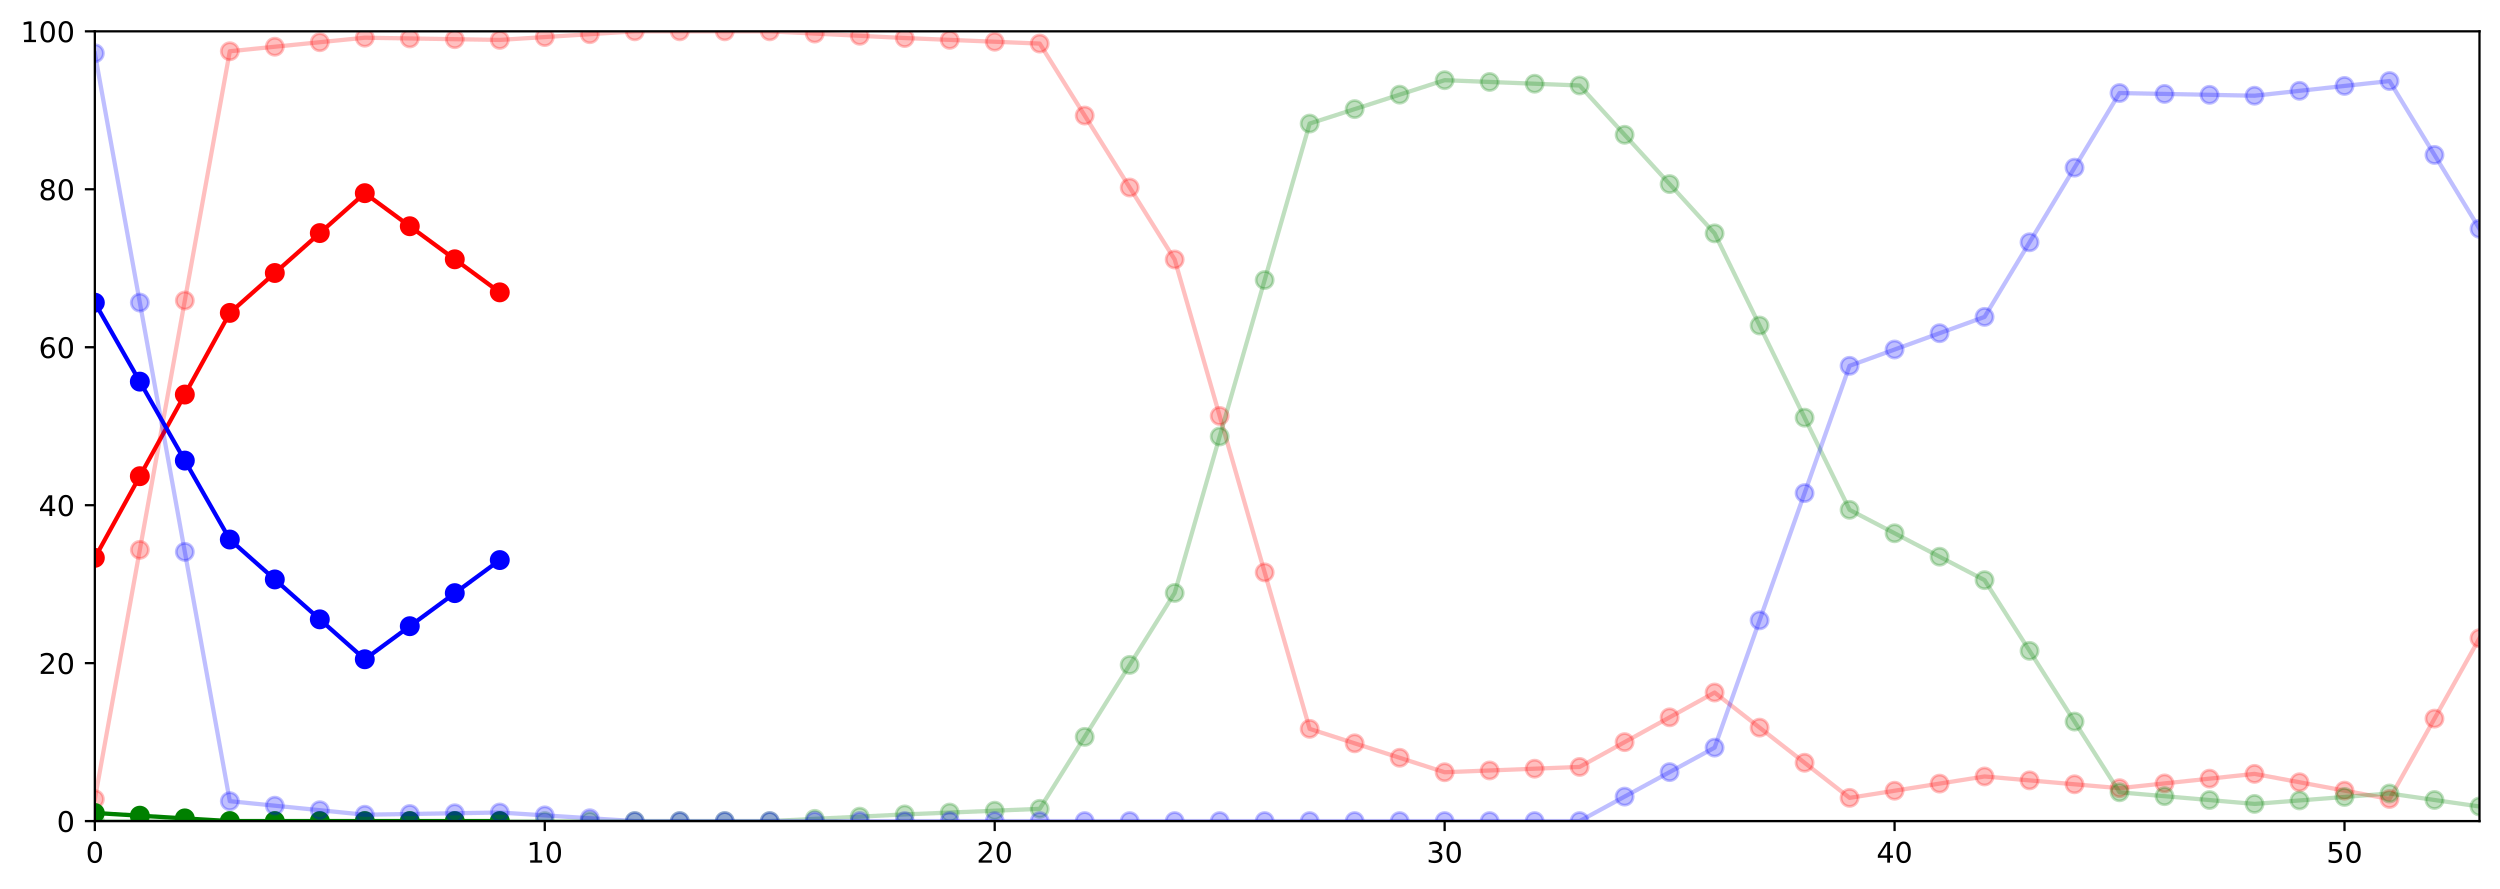 <?xml version="1.0" encoding="utf-8" standalone="no"?>
<!DOCTYPE svg PUBLIC "-//W3C//DTD SVG 1.1//EN"
  "http://www.w3.org/Graphics/SVG/1.1/DTD/svg11.dtd">
<!-- Created with matplotlib (https://matplotlib.org/) -->
<svg height="312.077pt" version="1.1" viewBox="0 0 877.487 312.077" width="877.487pt" xmlns="http://www.w3.org/2000/svg" xmlns:xlink="http://www.w3.org/1999/xlink">
 <defs>
  <style type="text/css">
*{stroke-linecap:butt;stroke-linejoin:round;}
  </style>
 </defs>
 <g id="figure_1">
  <g id="patch_1">
   <path d="M 0 312.077 
L 877.487 312.077 
L 877.487 0 
L 0 0 
z
" style="fill:#ffffff;"/>
  </g>
  <g id="axes_1">
   <g id="patch_2">
    <path d="M 33.288 288.199 
L 870.288 288.199 
L 870.288 10.999 
L 33.288 10.999 
z
" style="fill:#ffffff;"/>
   </g>
   <g id="matplotlib.axis_1">
    <g id="xtick_1">
     <g id="line2d_1">
      <defs>
       <path d="M 0 0 
L 0 3.5 
" id="m0aabaa361a" style="stroke:#000000;stroke-width:0.8;"/>
      </defs>
      <g>
       <use style="stroke:#000000;stroke-width:0.8;" x="33.288" xlink:href="#m0aabaa361a" y="288.199"/>
      </g>
     </g>
     <g id="text_1">
      <!-- 0 -->
      <defs>
       <path d="M 31.781 66.406 
Q 24.172 66.406 20.328 58.906 
Q 16.5 51.422 16.5 36.375 
Q 16.5 21.391 20.328 13.891 
Q 24.172 6.391 31.781 6.391 
Q 39.453 6.391 43.281 13.891 
Q 47.125 21.391 47.125 36.375 
Q 47.125 51.422 43.281 58.906 
Q 39.453 66.406 31.781 66.406 
z
M 31.781 74.219 
Q 44.047 74.219 50.516 64.516 
Q 56.984 54.828 56.984 36.375 
Q 56.984 17.969 50.516 8.266 
Q 44.047 -1.422 31.781 -1.422 
Q 19.531 -1.422 13.062 8.266 
Q 6.594 17.969 6.594 36.375 
Q 6.594 54.828 13.062 64.516 
Q 19.531 74.219 31.781 74.219 
z
" id="DejaVuSans-48"/>
      </defs>
      <g transform="translate(30.106 302.798)scale(0.1 -0.1)">
       <use xlink:href="#DejaVuSans-48"/>
      </g>
     </g>
    </g>
    <g id="xtick_2">
     <g id="line2d_2">
      <g>
       <use style="stroke:#000000;stroke-width:0.8;" x="191.212" xlink:href="#m0aabaa361a" y="288.199"/>
      </g>
     </g>
     <g id="text_2">
      <!-- 10 -->
      <defs>
       <path d="M 12.406 8.297 
L 28.516 8.297 
L 28.516 63.922 
L 10.984 60.406 
L 10.984 69.391 
L 28.422 72.906 
L 38.281 72.906 
L 38.281 8.297 
L 54.391 8.297 
L 54.391 0 
L 12.406 0 
z
" id="DejaVuSans-49"/>
      </defs>
      <g transform="translate(184.85 302.798)scale(0.1 -0.1)">
       <use xlink:href="#DejaVuSans-49"/>
       <use x="63.623" xlink:href="#DejaVuSans-48"/>
      </g>
     </g>
    </g>
    <g id="xtick_3">
     <g id="line2d_3">
      <g>
       <use style="stroke:#000000;stroke-width:0.8;" x="349.137" xlink:href="#m0aabaa361a" y="288.199"/>
      </g>
     </g>
     <g id="text_3">
      <!-- 20 -->
      <defs>
       <path d="M 19.188 8.297 
L 53.609 8.297 
L 53.609 0 
L 7.328 0 
L 7.328 8.297 
Q 12.938 14.109 22.625 23.891 
Q 32.328 33.688 34.812 36.531 
Q 39.547 41.844 41.422 45.531 
Q 43.312 49.219 43.312 52.781 
Q 43.312 58.594 39.234 62.25 
Q 35.156 65.922 28.609 65.922 
Q 23.969 65.922 18.812 64.312 
Q 13.672 62.703 7.812 59.422 
L 7.812 69.391 
Q 13.766 71.781 18.938 73 
Q 24.125 74.219 28.422 74.219 
Q 39.75 74.219 46.484 68.547 
Q 53.219 62.891 53.219 53.422 
Q 53.219 48.922 51.531 44.891 
Q 49.859 40.875 45.406 35.406 
Q 44.188 33.984 37.641 27.219 
Q 31.109 20.453 19.188 8.297 
z
" id="DejaVuSans-50"/>
      </defs>
      <g transform="translate(342.774 302.798)scale(0.1 -0.1)">
       <use xlink:href="#DejaVuSans-50"/>
       <use x="63.623" xlink:href="#DejaVuSans-48"/>
      </g>
     </g>
    </g>
    <g id="xtick_4">
     <g id="line2d_4">
      <g>
       <use style="stroke:#000000;stroke-width:0.8;" x="507.061" xlink:href="#m0aabaa361a" y="288.199"/>
      </g>
     </g>
     <g id="text_4">
      <!-- 30 -->
      <defs>
       <path d="M 40.578 39.312 
Q 47.656 37.797 51.625 33 
Q 55.609 28.219 55.609 21.188 
Q 55.609 10.406 48.188 4.484 
Q 40.766 -1.422 27.094 -1.422 
Q 22.516 -1.422 17.656 -0.516 
Q 12.797 0.391 7.625 2.203 
L 7.625 11.719 
Q 11.719 9.328 16.594 8.109 
Q 21.484 6.891 26.812 6.891 
Q 36.078 6.891 40.938 10.547 
Q 45.797 14.203 45.797 21.188 
Q 45.797 27.641 41.281 31.266 
Q 36.766 34.906 28.719 34.906 
L 20.219 34.906 
L 20.219 43.016 
L 29.109 43.016 
Q 36.375 43.016 40.234 45.922 
Q 44.094 48.828 44.094 54.297 
Q 44.094 59.906 40.109 62.906 
Q 36.141 65.922 28.719 65.922 
Q 24.656 65.922 20.016 65.031 
Q 15.375 64.156 9.812 62.312 
L 9.812 71.094 
Q 15.438 72.656 20.344 73.438 
Q 25.25 74.219 29.594 74.219 
Q 40.828 74.219 47.359 69.109 
Q 53.906 64.016 53.906 55.328 
Q 53.906 49.266 50.438 45.094 
Q 46.969 40.922 40.578 39.312 
z
" id="DejaVuSans-51"/>
      </defs>
      <g transform="translate(500.699 302.798)scale(0.1 -0.1)">
       <use xlink:href="#DejaVuSans-51"/>
       <use x="63.623" xlink:href="#DejaVuSans-48"/>
      </g>
     </g>
    </g>
    <g id="xtick_5">
     <g id="line2d_5">
      <g>
       <use style="stroke:#000000;stroke-width:0.8;" x="664.986" xlink:href="#m0aabaa361a" y="288.199"/>
      </g>
     </g>
     <g id="text_5">
      <!-- 40 -->
      <defs>
       <path d="M 37.797 64.312 
L 12.891 25.391 
L 37.797 25.391 
z
M 35.203 72.906 
L 47.609 72.906 
L 47.609 25.391 
L 58.016 25.391 
L 58.016 17.188 
L 47.609 17.188 
L 47.609 0 
L 37.797 0 
L 37.797 17.188 
L 4.891 17.188 
L 4.891 26.703 
z
" id="DejaVuSans-52"/>
      </defs>
      <g transform="translate(658.623 302.798)scale(0.1 -0.1)">
       <use xlink:href="#DejaVuSans-52"/>
       <use x="63.623" xlink:href="#DejaVuSans-48"/>
      </g>
     </g>
    </g>
    <g id="xtick_6">
     <g id="line2d_6">
      <g>
       <use style="stroke:#000000;stroke-width:0.8;" x="822.91" xlink:href="#m0aabaa361a" y="288.199"/>
      </g>
     </g>
     <g id="text_6">
      <!-- 50 -->
      <defs>
       <path d="M 10.797 72.906 
L 49.516 72.906 
L 49.516 64.594 
L 19.828 64.594 
L 19.828 46.734 
Q 21.969 47.469 24.109 47.828 
Q 26.266 48.188 28.422 48.188 
Q 40.625 48.188 47.75 41.5 
Q 54.891 34.812 54.891 23.391 
Q 54.891 11.625 47.562 5.094 
Q 40.234 -1.422 26.906 -1.422 
Q 22.312 -1.422 17.547 -0.641 
Q 12.797 0.141 7.719 1.703 
L 7.719 11.625 
Q 12.109 9.234 16.797 8.062 
Q 21.484 6.891 26.703 6.891 
Q 35.156 6.891 40.078 11.328 
Q 45.016 15.766 45.016 23.391 
Q 45.016 31 40.078 35.438 
Q 35.156 39.891 26.703 39.891 
Q 22.75 39.891 18.812 39.016 
Q 14.891 38.141 10.797 36.281 
z
" id="DejaVuSans-53"/>
      </defs>
      <g transform="translate(816.548 302.798)scale(0.1 -0.1)">
       <use xlink:href="#DejaVuSans-53"/>
       <use x="63.623" xlink:href="#DejaVuSans-48"/>
      </g>
     </g>
    </g>
   </g>
   <g id="matplotlib.axis_2">
    <g id="ytick_1">
     <g id="line2d_7">
      <defs>
       <path d="M 0 0 
L -3.5 0 
" id="m9234a217cb" style="stroke:#000000;stroke-width:0.8;"/>
      </defs>
      <g>
       <use style="stroke:#000000;stroke-width:0.8;" x="33.288" xlink:href="#m9234a217cb" y="288.199"/>
      </g>
     </g>
     <g id="text_7">
      <!-- 0 -->
      <g transform="translate(19.925 291.998)scale(0.1 -0.1)">
       <use xlink:href="#DejaVuSans-48"/>
      </g>
     </g>
    </g>
    <g id="ytick_2">
     <g id="line2d_8">
      <g>
       <use style="stroke:#000000;stroke-width:0.8;" x="33.288" xlink:href="#m9234a217cb" y="232.759"/>
      </g>
     </g>
     <g id="text_8">
      <!-- 20 -->
      <g transform="translate(13.562 236.558)scale(0.1 -0.1)">
       <use xlink:href="#DejaVuSans-50"/>
       <use x="63.623" xlink:href="#DejaVuSans-48"/>
      </g>
     </g>
    </g>
    <g id="ytick_3">
     <g id="line2d_9">
      <g>
       <use style="stroke:#000000;stroke-width:0.8;" x="33.288" xlink:href="#m9234a217cb" y="177.319"/>
      </g>
     </g>
     <g id="text_9">
      <!-- 40 -->
      <g transform="translate(13.562 181.118)scale(0.1 -0.1)">
       <use xlink:href="#DejaVuSans-52"/>
       <use x="63.623" xlink:href="#DejaVuSans-48"/>
      </g>
     </g>
    </g>
    <g id="ytick_4">
     <g id="line2d_10">
      <g>
       <use style="stroke:#000000;stroke-width:0.8;" x="33.288" xlink:href="#m9234a217cb" y="121.879"/>
      </g>
     </g>
     <g id="text_10">
      <!-- 60 -->
      <defs>
       <path d="M 33.016 40.375 
Q 26.375 40.375 22.484 35.828 
Q 18.609 31.297 18.609 23.391 
Q 18.609 15.531 22.484 10.953 
Q 26.375 6.391 33.016 6.391 
Q 39.656 6.391 43.531 10.953 
Q 47.406 15.531 47.406 23.391 
Q 47.406 31.297 43.531 35.828 
Q 39.656 40.375 33.016 40.375 
z
M 52.594 71.297 
L 52.594 62.312 
Q 48.875 64.062 45.094 64.984 
Q 41.312 65.922 37.594 65.922 
Q 27.828 65.922 22.672 59.328 
Q 17.531 52.734 16.797 39.406 
Q 19.672 43.656 24.016 45.922 
Q 28.375 48.188 33.594 48.188 
Q 44.578 48.188 50.953 41.516 
Q 57.328 34.859 57.328 23.391 
Q 57.328 12.156 50.688 5.359 
Q 44.047 -1.422 33.016 -1.422 
Q 20.359 -1.422 13.672 8.266 
Q 6.984 17.969 6.984 36.375 
Q 6.984 53.656 15.188 63.938 
Q 23.391 74.219 37.203 74.219 
Q 40.922 74.219 44.703 73.484 
Q 48.484 72.75 52.594 71.297 
z
" id="DejaVuSans-54"/>
      </defs>
      <g transform="translate(13.562 125.678)scale(0.1 -0.1)">
       <use xlink:href="#DejaVuSans-54"/>
       <use x="63.623" xlink:href="#DejaVuSans-48"/>
      </g>
     </g>
    </g>
    <g id="ytick_5">
     <g id="line2d_11">
      <g>
       <use style="stroke:#000000;stroke-width:0.8;" x="33.288" xlink:href="#m9234a217cb" y="66.439"/>
      </g>
     </g>
     <g id="text_11">
      <!-- 80 -->
      <defs>
       <path d="M 31.781 34.625 
Q 24.75 34.625 20.719 30.859 
Q 16.703 27.094 16.703 20.516 
Q 16.703 13.922 20.719 10.156 
Q 24.75 6.391 31.781 6.391 
Q 38.812 6.391 42.859 10.172 
Q 46.922 13.969 46.922 20.516 
Q 46.922 27.094 42.891 30.859 
Q 38.875 34.625 31.781 34.625 
z
M 21.922 38.812 
Q 15.578 40.375 12.031 44.719 
Q 8.5 49.078 8.5 55.328 
Q 8.5 64.062 14.719 69.141 
Q 20.953 74.219 31.781 74.219 
Q 42.672 74.219 48.875 69.141 
Q 55.078 64.062 55.078 55.328 
Q 55.078 49.078 51.531 44.719 
Q 48 40.375 41.703 38.812 
Q 48.828 37.156 52.797 32.312 
Q 56.781 27.484 56.781 20.516 
Q 56.781 9.906 50.312 4.234 
Q 43.844 -1.422 31.781 -1.422 
Q 19.734 -1.422 13.25 4.234 
Q 6.781 9.906 6.781 20.516 
Q 6.781 27.484 10.781 32.312 
Q 14.797 37.156 21.922 38.812 
z
M 18.312 54.391 
Q 18.312 48.734 21.844 45.562 
Q 25.391 42.391 31.781 42.391 
Q 38.141 42.391 41.719 45.562 
Q 45.312 48.734 45.312 54.391 
Q 45.312 60.062 41.719 63.234 
Q 38.141 66.406 31.781 66.406 
Q 25.391 66.406 21.844 63.234 
Q 18.312 60.062 18.312 54.391 
z
" id="DejaVuSans-56"/>
      </defs>
      <g transform="translate(13.562 70.238)scale(0.1 -0.1)">
       <use xlink:href="#DejaVuSans-56"/>
       <use x="63.623" xlink:href="#DejaVuSans-48"/>
      </g>
     </g>
    </g>
    <g id="ytick_6">
     <g id="line2d_12">
      <g>
       <use style="stroke:#000000;stroke-width:0.8;" x="33.288" xlink:href="#m9234a217cb" y="10.999"/>
      </g>
     </g>
     <g id="text_12">
      <!-- 100 -->
      <g transform="translate(7.2 14.798)scale(0.1 -0.1)">
       <use xlink:href="#DejaVuSans-49"/>
       <use x="63.623" xlink:href="#DejaVuSans-48"/>
       <use x="127.246" xlink:href="#DejaVuSans-48"/>
      </g>
     </g>
    </g>
   </g>
   <g id="line2d_13">
    <path clip-path="url(#pea7253b626)" d="M 33.288 280.499 
L 49.08 192.995 
L 64.872 105.491 
L 80.665 17.987 
L 96.457 16.403 
L 112.25 14.819 
L 128.042 13.235 
L 143.835 13.494 
L 159.627 13.753 
L 175.42 14.012 
L 191.212 13.008 
L 207.004 12.004 
L 222.797 10.999 
L 238.589 10.999 
L 254.382 10.999 
L 270.174 10.999 
L 285.967 11.782 
L 301.759 12.565 
L 317.552 13.348 
L 333.344 13.998 
L 349.137 14.647 
L 364.929 15.297 
L 380.721 40.558 
L 396.514 65.818 
L 412.306 91.079 
L 428.099 145.995 
L 443.891 200.91 
L 459.684 255.825 
L 475.476 260.901 
L 491.269 265.977 
L 507.061 271.053 
L 522.854 270.432 
L 538.646 269.812 
L 554.438 269.191 
L 570.231 260.485 
L 586.023 251.779 
L 601.816 243.074 
L 617.608 255.398 
L 633.401 267.722 
L 649.193 280.046 
L 664.986 277.544 
L 680.778 275.041 
L 696.571 272.538 
L 712.363 273.909 
L 728.155 275.279 
L 743.948 276.649 
L 759.74 274.975 
L 775.533 273.301 
L 791.325 271.627 
L 807.118 274.567 
L 822.91 277.506 
L 838.703 280.445 
L 854.495 252.23 
L 870.288 224.015 
" style="fill:none;stroke:#ff0000;stroke-linecap:square;stroke-opacity:0.25;stroke-width:1.5;"/>
    <defs>
     <path d="M 0 3 
C 0.796 3 1.559 2.684 2.121 2.121 
C 2.684 1.559 3 0.796 3 0 
C 3 -0.796 2.684 -1.559 2.121 -2.121 
C 1.559 -2.684 0.796 -3 0 -3 
C -0.796 -3 -1.559 -2.684 -2.121 -2.121 
C -2.684 -1.559 -3 -0.796 -3 0 
C -3 0.796 -2.684 1.559 -2.121 2.121 
C -1.559 2.684 -0.796 3 0 3 
z
" id="medc46363ed" style="stroke:#ff0000;stroke-opacity:0.25;"/>
    </defs>
    <g clip-path="url(#pea7253b626)">
     <use style="fill:#ff0000;fill-opacity:0.25;stroke:#ff0000;stroke-opacity:0.25;" x="33.288" xlink:href="#medc46363ed" y="280.499"/>
     <use style="fill:#ff0000;fill-opacity:0.25;stroke:#ff0000;stroke-opacity:0.25;" x="49.08" xlink:href="#medc46363ed" y="192.995"/>
     <use style="fill:#ff0000;fill-opacity:0.25;stroke:#ff0000;stroke-opacity:0.25;" x="64.872" xlink:href="#medc46363ed" y="105.491"/>
     <use style="fill:#ff0000;fill-opacity:0.25;stroke:#ff0000;stroke-opacity:0.25;" x="80.665" xlink:href="#medc46363ed" y="17.987"/>
     <use style="fill:#ff0000;fill-opacity:0.25;stroke:#ff0000;stroke-opacity:0.25;" x="96.457" xlink:href="#medc46363ed" y="16.403"/>
     <use style="fill:#ff0000;fill-opacity:0.25;stroke:#ff0000;stroke-opacity:0.25;" x="112.25" xlink:href="#medc46363ed" y="14.819"/>
     <use style="fill:#ff0000;fill-opacity:0.25;stroke:#ff0000;stroke-opacity:0.25;" x="128.042" xlink:href="#medc46363ed" y="13.235"/>
     <use style="fill:#ff0000;fill-opacity:0.25;stroke:#ff0000;stroke-opacity:0.25;" x="143.835" xlink:href="#medc46363ed" y="13.494"/>
     <use style="fill:#ff0000;fill-opacity:0.25;stroke:#ff0000;stroke-opacity:0.25;" x="159.627" xlink:href="#medc46363ed" y="13.753"/>
     <use style="fill:#ff0000;fill-opacity:0.25;stroke:#ff0000;stroke-opacity:0.25;" x="175.42" xlink:href="#medc46363ed" y="14.012"/>
     <use style="fill:#ff0000;fill-opacity:0.25;stroke:#ff0000;stroke-opacity:0.25;" x="191.212" xlink:href="#medc46363ed" y="13.008"/>
     <use style="fill:#ff0000;fill-opacity:0.25;stroke:#ff0000;stroke-opacity:0.25;" x="207.004" xlink:href="#medc46363ed" y="12.004"/>
     <use style="fill:#ff0000;fill-opacity:0.25;stroke:#ff0000;stroke-opacity:0.25;" x="222.797" xlink:href="#medc46363ed" y="10.999"/>
     <use style="fill:#ff0000;fill-opacity:0.25;stroke:#ff0000;stroke-opacity:0.25;" x="238.589" xlink:href="#medc46363ed" y="10.999"/>
     <use style="fill:#ff0000;fill-opacity:0.25;stroke:#ff0000;stroke-opacity:0.25;" x="254.382" xlink:href="#medc46363ed" y="10.999"/>
     <use style="fill:#ff0000;fill-opacity:0.25;stroke:#ff0000;stroke-opacity:0.25;" x="270.174" xlink:href="#medc46363ed" y="10.999"/>
     <use style="fill:#ff0000;fill-opacity:0.25;stroke:#ff0000;stroke-opacity:0.25;" x="285.967" xlink:href="#medc46363ed" y="11.782"/>
     <use style="fill:#ff0000;fill-opacity:0.25;stroke:#ff0000;stroke-opacity:0.25;" x="301.759" xlink:href="#medc46363ed" y="12.565"/>
     <use style="fill:#ff0000;fill-opacity:0.25;stroke:#ff0000;stroke-opacity:0.25;" x="317.552" xlink:href="#medc46363ed" y="13.348"/>
     <use style="fill:#ff0000;fill-opacity:0.25;stroke:#ff0000;stroke-opacity:0.25;" x="333.344" xlink:href="#medc46363ed" y="13.998"/>
     <use style="fill:#ff0000;fill-opacity:0.25;stroke:#ff0000;stroke-opacity:0.25;" x="349.137" xlink:href="#medc46363ed" y="14.647"/>
     <use style="fill:#ff0000;fill-opacity:0.25;stroke:#ff0000;stroke-opacity:0.25;" x="364.929" xlink:href="#medc46363ed" y="15.297"/>
     <use style="fill:#ff0000;fill-opacity:0.25;stroke:#ff0000;stroke-opacity:0.25;" x="380.721" xlink:href="#medc46363ed" y="40.558"/>
     <use style="fill:#ff0000;fill-opacity:0.25;stroke:#ff0000;stroke-opacity:0.25;" x="396.514" xlink:href="#medc46363ed" y="65.818"/>
     <use style="fill:#ff0000;fill-opacity:0.25;stroke:#ff0000;stroke-opacity:0.25;" x="412.306" xlink:href="#medc46363ed" y="91.079"/>
     <use style="fill:#ff0000;fill-opacity:0.25;stroke:#ff0000;stroke-opacity:0.25;" x="428.099" xlink:href="#medc46363ed" y="145.995"/>
     <use style="fill:#ff0000;fill-opacity:0.25;stroke:#ff0000;stroke-opacity:0.25;" x="443.891" xlink:href="#medc46363ed" y="200.91"/>
     <use style="fill:#ff0000;fill-opacity:0.25;stroke:#ff0000;stroke-opacity:0.25;" x="459.684" xlink:href="#medc46363ed" y="255.825"/>
     <use style="fill:#ff0000;fill-opacity:0.25;stroke:#ff0000;stroke-opacity:0.25;" x="475.476" xlink:href="#medc46363ed" y="260.901"/>
     <use style="fill:#ff0000;fill-opacity:0.25;stroke:#ff0000;stroke-opacity:0.25;" x="491.269" xlink:href="#medc46363ed" y="265.977"/>
     <use style="fill:#ff0000;fill-opacity:0.25;stroke:#ff0000;stroke-opacity:0.25;" x="507.061" xlink:href="#medc46363ed" y="271.053"/>
     <use style="fill:#ff0000;fill-opacity:0.25;stroke:#ff0000;stroke-opacity:0.25;" x="522.854" xlink:href="#medc46363ed" y="270.432"/>
     <use style="fill:#ff0000;fill-opacity:0.25;stroke:#ff0000;stroke-opacity:0.25;" x="538.646" xlink:href="#medc46363ed" y="269.812"/>
     <use style="fill:#ff0000;fill-opacity:0.25;stroke:#ff0000;stroke-opacity:0.25;" x="554.438" xlink:href="#medc46363ed" y="269.191"/>
     <use style="fill:#ff0000;fill-opacity:0.25;stroke:#ff0000;stroke-opacity:0.25;" x="570.231" xlink:href="#medc46363ed" y="260.485"/>
     <use style="fill:#ff0000;fill-opacity:0.25;stroke:#ff0000;stroke-opacity:0.25;" x="586.023" xlink:href="#medc46363ed" y="251.779"/>
     <use style="fill:#ff0000;fill-opacity:0.25;stroke:#ff0000;stroke-opacity:0.25;" x="601.816" xlink:href="#medc46363ed" y="243.074"/>
     <use style="fill:#ff0000;fill-opacity:0.25;stroke:#ff0000;stroke-opacity:0.25;" x="617.608" xlink:href="#medc46363ed" y="255.398"/>
     <use style="fill:#ff0000;fill-opacity:0.25;stroke:#ff0000;stroke-opacity:0.25;" x="633.401" xlink:href="#medc46363ed" y="267.722"/>
     <use style="fill:#ff0000;fill-opacity:0.25;stroke:#ff0000;stroke-opacity:0.25;" x="649.193" xlink:href="#medc46363ed" y="280.046"/>
     <use style="fill:#ff0000;fill-opacity:0.25;stroke:#ff0000;stroke-opacity:0.25;" x="664.986" xlink:href="#medc46363ed" y="277.544"/>
     <use style="fill:#ff0000;fill-opacity:0.25;stroke:#ff0000;stroke-opacity:0.25;" x="680.778" xlink:href="#medc46363ed" y="275.041"/>
     <use style="fill:#ff0000;fill-opacity:0.25;stroke:#ff0000;stroke-opacity:0.25;" x="696.571" xlink:href="#medc46363ed" y="272.538"/>
     <use style="fill:#ff0000;fill-opacity:0.25;stroke:#ff0000;stroke-opacity:0.25;" x="712.363" xlink:href="#medc46363ed" y="273.909"/>
     <use style="fill:#ff0000;fill-opacity:0.25;stroke:#ff0000;stroke-opacity:0.25;" x="728.155" xlink:href="#medc46363ed" y="275.279"/>
     <use style="fill:#ff0000;fill-opacity:0.25;stroke:#ff0000;stroke-opacity:0.25;" x="743.948" xlink:href="#medc46363ed" y="276.649"/>
     <use style="fill:#ff0000;fill-opacity:0.25;stroke:#ff0000;stroke-opacity:0.25;" x="759.74" xlink:href="#medc46363ed" y="274.975"/>
     <use style="fill:#ff0000;fill-opacity:0.25;stroke:#ff0000;stroke-opacity:0.25;" x="775.533" xlink:href="#medc46363ed" y="273.301"/>
     <use style="fill:#ff0000;fill-opacity:0.25;stroke:#ff0000;stroke-opacity:0.25;" x="791.325" xlink:href="#medc46363ed" y="271.627"/>
     <use style="fill:#ff0000;fill-opacity:0.25;stroke:#ff0000;stroke-opacity:0.25;" x="807.118" xlink:href="#medc46363ed" y="274.567"/>
     <use style="fill:#ff0000;fill-opacity:0.25;stroke:#ff0000;stroke-opacity:0.25;" x="822.91" xlink:href="#medc46363ed" y="277.506"/>
     <use style="fill:#ff0000;fill-opacity:0.25;stroke:#ff0000;stroke-opacity:0.25;" x="838.703" xlink:href="#medc46363ed" y="280.445"/>
     <use style="fill:#ff0000;fill-opacity:0.25;stroke:#ff0000;stroke-opacity:0.25;" x="854.495" xlink:href="#medc46363ed" y="252.23"/>
     <use style="fill:#ff0000;fill-opacity:0.25;stroke:#ff0000;stroke-opacity:0.25;" x="870.288" xlink:href="#medc46363ed" y="224.015"/>
    </g>
   </g>
   <g id="line2d_14">
    <path clip-path="url(#pea7253b626)" d="M 33.288 195.799 
L 49.08 167.142 
L 64.872 138.484 
L 80.665 109.827 
L 96.457 95.819 
L 112.25 81.811 
L 128.042 67.802 
L 143.835 79.407 
L 159.627 91.012 
L 175.42 102.616 
" style="fill:none;stroke:#ff0000;stroke-linecap:square;stroke-width:1.5;"/>
    <defs>
     <path d="M 0 3 
C 0.796 3 1.559 2.684 2.121 2.121 
C 2.684 1.559 3 0.796 3 0 
C 3 -0.796 2.684 -1.559 2.121 -2.121 
C 1.559 -2.684 0.796 -3 0 -3 
C -0.796 -3 -1.559 -2.684 -2.121 -2.121 
C -2.684 -1.559 -3 -0.796 -3 0 
C -3 0.796 -2.684 1.559 -2.121 2.121 
C -1.559 2.684 -0.796 3 0 3 
z
" id="m218f981a09" style="stroke:#ff0000;"/>
    </defs>
    <g clip-path="url(#pea7253b626)">
     <use style="fill:#ff0000;stroke:#ff0000;" x="33.288" xlink:href="#m218f981a09" y="195.799"/>
     <use style="fill:#ff0000;stroke:#ff0000;" x="49.08" xlink:href="#m218f981a09" y="167.142"/>
     <use style="fill:#ff0000;stroke:#ff0000;" x="64.872" xlink:href="#m218f981a09" y="138.484"/>
     <use style="fill:#ff0000;stroke:#ff0000;" x="80.665" xlink:href="#m218f981a09" y="109.827"/>
     <use style="fill:#ff0000;stroke:#ff0000;" x="96.457" xlink:href="#m218f981a09" y="95.819"/>
     <use style="fill:#ff0000;stroke:#ff0000;" x="112.25" xlink:href="#m218f981a09" y="81.811"/>
     <use style="fill:#ff0000;stroke:#ff0000;" x="128.042" xlink:href="#m218f981a09" y="67.802"/>
     <use style="fill:#ff0000;stroke:#ff0000;" x="143.835" xlink:href="#m218f981a09" y="79.407"/>
     <use style="fill:#ff0000;stroke:#ff0000;" x="159.627" xlink:href="#m218f981a09" y="91.012"/>
     <use style="fill:#ff0000;stroke:#ff0000;" x="175.42" xlink:href="#m218f981a09" y="102.616"/>
    </g>
   </g>
   <g id="line2d_15"/>
   <g id="line2d_16">
    <path clip-path="url(#pea7253b626)" d="M 33.288 288.199 
L 49.08 288.199 
L 64.872 288.199 
L 80.665 288.199 
L 96.457 288.199 
L 112.25 288.199 
L 128.042 288.199 
L 143.835 288.199 
L 159.627 288.199 
L 175.42 288.199 
L 191.212 288.199 
L 207.004 288.199 
L 222.797 288.199 
L 238.589 288.199 
L 254.382 288.199 
L 270.174 288.199 
L 285.967 287.416 
L 301.759 286.633 
L 317.552 285.85 
L 333.344 285.201 
L 349.137 284.551 
L 364.929 283.902 
L 380.721 258.641 
L 396.514 233.38 
L 412.306 208.119 
L 428.099 153.204 
L 443.891 98.288 
L 459.684 43.373 
L 475.476 38.297 
L 491.269 33.221 
L 507.061 28.146 
L 522.854 28.766 
L 538.646 29.387 
L 554.438 30.007 
L 570.231 47.308 
L 586.023 64.61 
L 601.816 81.911 
L 617.608 114.257 
L 633.401 146.603 
L 649.193 178.95 
L 664.986 187.176 
L 680.778 195.403 
L 696.571 203.63 
L 712.363 228.451 
L 728.155 253.272 
L 743.948 278.093 
L 759.74 279.453 
L 775.533 280.813 
L 791.325 282.173 
L 807.118 280.951 
L 822.91 279.729 
L 838.703 278.507 
L 854.495 280.79 
L 870.288 283.073 
" style="fill:none;stroke:#008000;stroke-linecap:square;stroke-opacity:0.25;stroke-width:1.5;"/>
    <defs>
     <path d="M 0 3 
C 0.796 3 1.559 2.684 2.121 2.121 
C 2.684 1.559 3 0.796 3 0 
C 3 -0.796 2.684 -1.559 2.121 -2.121 
C 1.559 -2.684 0.796 -3 0 -3 
C -0.796 -3 -1.559 -2.684 -2.121 -2.121 
C -2.684 -1.559 -3 -0.796 -3 0 
C -3 0.796 -2.684 1.559 -2.121 2.121 
C -1.559 2.684 -0.796 3 0 3 
z
" id="m31498d3634" style="stroke:#008000;stroke-opacity:0.25;"/>
    </defs>
    <g clip-path="url(#pea7253b626)">
     <use style="fill:#008000;fill-opacity:0.25;stroke:#008000;stroke-opacity:0.25;" x="33.288" xlink:href="#m31498d3634" y="288.199"/>
     <use style="fill:#008000;fill-opacity:0.25;stroke:#008000;stroke-opacity:0.25;" x="49.08" xlink:href="#m31498d3634" y="288.199"/>
     <use style="fill:#008000;fill-opacity:0.25;stroke:#008000;stroke-opacity:0.25;" x="64.872" xlink:href="#m31498d3634" y="288.199"/>
     <use style="fill:#008000;fill-opacity:0.25;stroke:#008000;stroke-opacity:0.25;" x="80.665" xlink:href="#m31498d3634" y="288.199"/>
     <use style="fill:#008000;fill-opacity:0.25;stroke:#008000;stroke-opacity:0.25;" x="96.457" xlink:href="#m31498d3634" y="288.199"/>
     <use style="fill:#008000;fill-opacity:0.25;stroke:#008000;stroke-opacity:0.25;" x="112.25" xlink:href="#m31498d3634" y="288.199"/>
     <use style="fill:#008000;fill-opacity:0.25;stroke:#008000;stroke-opacity:0.25;" x="128.042" xlink:href="#m31498d3634" y="288.199"/>
     <use style="fill:#008000;fill-opacity:0.25;stroke:#008000;stroke-opacity:0.25;" x="143.835" xlink:href="#m31498d3634" y="288.199"/>
     <use style="fill:#008000;fill-opacity:0.25;stroke:#008000;stroke-opacity:0.25;" x="159.627" xlink:href="#m31498d3634" y="288.199"/>
     <use style="fill:#008000;fill-opacity:0.25;stroke:#008000;stroke-opacity:0.25;" x="175.42" xlink:href="#m31498d3634" y="288.199"/>
     <use style="fill:#008000;fill-opacity:0.25;stroke:#008000;stroke-opacity:0.25;" x="191.212" xlink:href="#m31498d3634" y="288.199"/>
     <use style="fill:#008000;fill-opacity:0.25;stroke:#008000;stroke-opacity:0.25;" x="207.004" xlink:href="#m31498d3634" y="288.199"/>
     <use style="fill:#008000;fill-opacity:0.25;stroke:#008000;stroke-opacity:0.25;" x="222.797" xlink:href="#m31498d3634" y="288.199"/>
     <use style="fill:#008000;fill-opacity:0.25;stroke:#008000;stroke-opacity:0.25;" x="238.589" xlink:href="#m31498d3634" y="288.199"/>
     <use style="fill:#008000;fill-opacity:0.25;stroke:#008000;stroke-opacity:0.25;" x="254.382" xlink:href="#m31498d3634" y="288.199"/>
     <use style="fill:#008000;fill-opacity:0.25;stroke:#008000;stroke-opacity:0.25;" x="270.174" xlink:href="#m31498d3634" y="288.199"/>
     <use style="fill:#008000;fill-opacity:0.25;stroke:#008000;stroke-opacity:0.25;" x="285.967" xlink:href="#m31498d3634" y="287.416"/>
     <use style="fill:#008000;fill-opacity:0.25;stroke:#008000;stroke-opacity:0.25;" x="301.759" xlink:href="#m31498d3634" y="286.633"/>
     <use style="fill:#008000;fill-opacity:0.25;stroke:#008000;stroke-opacity:0.25;" x="317.552" xlink:href="#m31498d3634" y="285.85"/>
     <use style="fill:#008000;fill-opacity:0.25;stroke:#008000;stroke-opacity:0.25;" x="333.344" xlink:href="#m31498d3634" y="285.201"/>
     <use style="fill:#008000;fill-opacity:0.25;stroke:#008000;stroke-opacity:0.25;" x="349.137" xlink:href="#m31498d3634" y="284.551"/>
     <use style="fill:#008000;fill-opacity:0.25;stroke:#008000;stroke-opacity:0.25;" x="364.929" xlink:href="#m31498d3634" y="283.902"/>
     <use style="fill:#008000;fill-opacity:0.25;stroke:#008000;stroke-opacity:0.25;" x="380.721" xlink:href="#m31498d3634" y="258.641"/>
     <use style="fill:#008000;fill-opacity:0.25;stroke:#008000;stroke-opacity:0.25;" x="396.514" xlink:href="#m31498d3634" y="233.38"/>
     <use style="fill:#008000;fill-opacity:0.25;stroke:#008000;stroke-opacity:0.25;" x="412.306" xlink:href="#m31498d3634" y="208.119"/>
     <use style="fill:#008000;fill-opacity:0.25;stroke:#008000;stroke-opacity:0.25;" x="428.099" xlink:href="#m31498d3634" y="153.204"/>
     <use style="fill:#008000;fill-opacity:0.25;stroke:#008000;stroke-opacity:0.25;" x="443.891" xlink:href="#m31498d3634" y="98.288"/>
     <use style="fill:#008000;fill-opacity:0.25;stroke:#008000;stroke-opacity:0.25;" x="459.684" xlink:href="#m31498d3634" y="43.373"/>
     <use style="fill:#008000;fill-opacity:0.25;stroke:#008000;stroke-opacity:0.25;" x="475.476" xlink:href="#m31498d3634" y="38.297"/>
     <use style="fill:#008000;fill-opacity:0.25;stroke:#008000;stroke-opacity:0.25;" x="491.269" xlink:href="#m31498d3634" y="33.221"/>
     <use style="fill:#008000;fill-opacity:0.25;stroke:#008000;stroke-opacity:0.25;" x="507.061" xlink:href="#m31498d3634" y="28.146"/>
     <use style="fill:#008000;fill-opacity:0.25;stroke:#008000;stroke-opacity:0.25;" x="522.854" xlink:href="#m31498d3634" y="28.766"/>
     <use style="fill:#008000;fill-opacity:0.25;stroke:#008000;stroke-opacity:0.25;" x="538.646" xlink:href="#m31498d3634" y="29.387"/>
     <use style="fill:#008000;fill-opacity:0.25;stroke:#008000;stroke-opacity:0.25;" x="554.438" xlink:href="#m31498d3634" y="30.007"/>
     <use style="fill:#008000;fill-opacity:0.25;stroke:#008000;stroke-opacity:0.25;" x="570.231" xlink:href="#m31498d3634" y="47.308"/>
     <use style="fill:#008000;fill-opacity:0.25;stroke:#008000;stroke-opacity:0.25;" x="586.023" xlink:href="#m31498d3634" y="64.61"/>
     <use style="fill:#008000;fill-opacity:0.25;stroke:#008000;stroke-opacity:0.25;" x="601.816" xlink:href="#m31498d3634" y="81.911"/>
     <use style="fill:#008000;fill-opacity:0.25;stroke:#008000;stroke-opacity:0.25;" x="617.608" xlink:href="#m31498d3634" y="114.257"/>
     <use style="fill:#008000;fill-opacity:0.25;stroke:#008000;stroke-opacity:0.25;" x="633.401" xlink:href="#m31498d3634" y="146.603"/>
     <use style="fill:#008000;fill-opacity:0.25;stroke:#008000;stroke-opacity:0.25;" x="649.193" xlink:href="#m31498d3634" y="178.95"/>
     <use style="fill:#008000;fill-opacity:0.25;stroke:#008000;stroke-opacity:0.25;" x="664.986" xlink:href="#m31498d3634" y="187.176"/>
     <use style="fill:#008000;fill-opacity:0.25;stroke:#008000;stroke-opacity:0.25;" x="680.778" xlink:href="#m31498d3634" y="195.403"/>
     <use style="fill:#008000;fill-opacity:0.25;stroke:#008000;stroke-opacity:0.25;" x="696.571" xlink:href="#m31498d3634" y="203.63"/>
     <use style="fill:#008000;fill-opacity:0.25;stroke:#008000;stroke-opacity:0.25;" x="712.363" xlink:href="#m31498d3634" y="228.451"/>
     <use style="fill:#008000;fill-opacity:0.25;stroke:#008000;stroke-opacity:0.25;" x="728.155" xlink:href="#m31498d3634" y="253.272"/>
     <use style="fill:#008000;fill-opacity:0.25;stroke:#008000;stroke-opacity:0.25;" x="743.948" xlink:href="#m31498d3634" y="278.093"/>
     <use style="fill:#008000;fill-opacity:0.25;stroke:#008000;stroke-opacity:0.25;" x="759.74" xlink:href="#m31498d3634" y="279.453"/>
     <use style="fill:#008000;fill-opacity:0.25;stroke:#008000;stroke-opacity:0.25;" x="775.533" xlink:href="#m31498d3634" y="280.813"/>
     <use style="fill:#008000;fill-opacity:0.25;stroke:#008000;stroke-opacity:0.25;" x="791.325" xlink:href="#m31498d3634" y="282.173"/>
     <use style="fill:#008000;fill-opacity:0.25;stroke:#008000;stroke-opacity:0.25;" x="807.118" xlink:href="#m31498d3634" y="280.951"/>
     <use style="fill:#008000;fill-opacity:0.25;stroke:#008000;stroke-opacity:0.25;" x="822.91" xlink:href="#m31498d3634" y="279.729"/>
     <use style="fill:#008000;fill-opacity:0.25;stroke:#008000;stroke-opacity:0.25;" x="838.703" xlink:href="#m31498d3634" y="278.507"/>
     <use style="fill:#008000;fill-opacity:0.25;stroke:#008000;stroke-opacity:0.25;" x="854.495" xlink:href="#m31498d3634" y="280.79"/>
     <use style="fill:#008000;fill-opacity:0.25;stroke:#008000;stroke-opacity:0.25;" x="870.288" xlink:href="#m31498d3634" y="283.073"/>
    </g>
   </g>
   <g id="line2d_17">
    <path clip-path="url(#pea7253b626)" d="M 33.288 285.356 
L 49.08 286.304 
L 64.872 287.252 
L 80.665 288.199 
L 96.457 288.199 
L 112.25 288.199 
L 128.042 288.199 
L 143.835 288.199 
L 159.627 288.199 
L 175.42 288.199 
" style="fill:none;stroke:#008000;stroke-linecap:square;stroke-width:1.5;"/>
    <defs>
     <path d="M 0 3 
C 0.796 3 1.559 2.684 2.121 2.121 
C 2.684 1.559 3 0.796 3 0 
C 3 -0.796 2.684 -1.559 2.121 -2.121 
C 1.559 -2.684 0.796 -3 0 -3 
C -0.796 -3 -1.559 -2.684 -2.121 -2.121 
C -2.684 -1.559 -3 -0.796 -3 0 
C -3 0.796 -2.684 1.559 -2.121 2.121 
C -1.559 2.684 -0.796 3 0 3 
z
" id="m4e431c4b4a" style="stroke:#008000;"/>
    </defs>
    <g clip-path="url(#pea7253b626)">
     <use style="fill:#008000;stroke:#008000;" x="33.288" xlink:href="#m4e431c4b4a" y="285.356"/>
     <use style="fill:#008000;stroke:#008000;" x="49.08" xlink:href="#m4e431c4b4a" y="286.304"/>
     <use style="fill:#008000;stroke:#008000;" x="64.872" xlink:href="#m4e431c4b4a" y="287.252"/>
     <use style="fill:#008000;stroke:#008000;" x="80.665" xlink:href="#m4e431c4b4a" y="288.199"/>
     <use style="fill:#008000;stroke:#008000;" x="96.457" xlink:href="#m4e431c4b4a" y="288.199"/>
     <use style="fill:#008000;stroke:#008000;" x="112.25" xlink:href="#m4e431c4b4a" y="288.199"/>
     <use style="fill:#008000;stroke:#008000;" x="128.042" xlink:href="#m4e431c4b4a" y="288.199"/>
     <use style="fill:#008000;stroke:#008000;" x="143.835" xlink:href="#m4e431c4b4a" y="288.199"/>
     <use style="fill:#008000;stroke:#008000;" x="159.627" xlink:href="#m4e431c4b4a" y="288.199"/>
     <use style="fill:#008000;stroke:#008000;" x="175.42" xlink:href="#m4e431c4b4a" y="288.199"/>
    </g>
   </g>
   <g id="line2d_18"/>
   <g id="line2d_19">
    <path clip-path="url(#pea7253b626)" d="M 33.288 18.699 
L 49.08 106.203 
L 64.872 193.707 
L 80.665 281.211 
L 96.457 282.795 
L 112.25 284.379 
L 128.042 285.964 
L 143.835 285.705 
L 159.627 285.445 
L 175.42 285.186 
L 191.212 286.191 
L 207.004 287.195 
L 222.797 288.199 
L 238.589 288.199 
L 254.382 288.199 
L 270.174 288.199 
L 285.967 288.199 
L 301.759 288.199 
L 317.552 288.199 
L 333.344 288.199 
L 349.137 288.199 
L 364.929 288.199 
L 380.721 288.199 
L 396.514 288.199 
L 412.306 288.199 
L 428.099 288.199 
L 443.891 288.199 
L 459.684 288.199 
L 475.476 288.199 
L 491.269 288.199 
L 507.061 288.199 
L 522.854 288.199 
L 538.646 288.199 
L 554.438 288.199 
L 570.231 279.604 
L 586.023 271.009 
L 601.816 262.413 
L 617.608 217.743 
L 633.401 173.072 
L 649.193 128.402 
L 664.986 122.678 
L 680.778 116.954 
L 696.571 111.23 
L 712.363 85.038 
L 728.155 58.847 
L 743.948 32.655 
L 759.74 32.969 
L 775.533 33.283 
L 791.325 33.597 
L 807.118 31.88 
L 822.91 30.163 
L 838.703 28.445 
L 854.495 54.378 
L 870.288 80.31 
" style="fill:none;stroke:#0000ff;stroke-linecap:square;stroke-opacity:0.25;stroke-width:1.5;"/>
    <defs>
     <path d="M 0 3 
C 0.796 3 1.559 2.684 2.121 2.121 
C 2.684 1.559 3 0.796 3 0 
C 3 -0.796 2.684 -1.559 2.121 -2.121 
C 1.559 -2.684 0.796 -3 0 -3 
C -0.796 -3 -1.559 -2.684 -2.121 -2.121 
C -2.684 -1.559 -3 -0.796 -3 0 
C -3 0.796 -2.684 1.559 -2.121 2.121 
C -1.559 2.684 -0.796 3 0 3 
z
" id="mc40318371a" style="stroke:#0000ff;stroke-opacity:0.25;"/>
    </defs>
    <g clip-path="url(#pea7253b626)">
     <use style="fill:#0000ff;fill-opacity:0.25;stroke:#0000ff;stroke-opacity:0.25;" x="33.288" xlink:href="#mc40318371a" y="18.699"/>
     <use style="fill:#0000ff;fill-opacity:0.25;stroke:#0000ff;stroke-opacity:0.25;" x="49.08" xlink:href="#mc40318371a" y="106.203"/>
     <use style="fill:#0000ff;fill-opacity:0.25;stroke:#0000ff;stroke-opacity:0.25;" x="64.872" xlink:href="#mc40318371a" y="193.707"/>
     <use style="fill:#0000ff;fill-opacity:0.25;stroke:#0000ff;stroke-opacity:0.25;" x="80.665" xlink:href="#mc40318371a" y="281.211"/>
     <use style="fill:#0000ff;fill-opacity:0.25;stroke:#0000ff;stroke-opacity:0.25;" x="96.457" xlink:href="#mc40318371a" y="282.795"/>
     <use style="fill:#0000ff;fill-opacity:0.25;stroke:#0000ff;stroke-opacity:0.25;" x="112.25" xlink:href="#mc40318371a" y="284.379"/>
     <use style="fill:#0000ff;fill-opacity:0.25;stroke:#0000ff;stroke-opacity:0.25;" x="128.042" xlink:href="#mc40318371a" y="285.964"/>
     <use style="fill:#0000ff;fill-opacity:0.25;stroke:#0000ff;stroke-opacity:0.25;" x="143.835" xlink:href="#mc40318371a" y="285.705"/>
     <use style="fill:#0000ff;fill-opacity:0.25;stroke:#0000ff;stroke-opacity:0.25;" x="159.627" xlink:href="#mc40318371a" y="285.445"/>
     <use style="fill:#0000ff;fill-opacity:0.25;stroke:#0000ff;stroke-opacity:0.25;" x="175.42" xlink:href="#mc40318371a" y="285.186"/>
     <use style="fill:#0000ff;fill-opacity:0.25;stroke:#0000ff;stroke-opacity:0.25;" x="191.212" xlink:href="#mc40318371a" y="286.191"/>
     <use style="fill:#0000ff;fill-opacity:0.25;stroke:#0000ff;stroke-opacity:0.25;" x="207.004" xlink:href="#mc40318371a" y="287.195"/>
     <use style="fill:#0000ff;fill-opacity:0.25;stroke:#0000ff;stroke-opacity:0.25;" x="222.797" xlink:href="#mc40318371a" y="288.199"/>
     <use style="fill:#0000ff;fill-opacity:0.25;stroke:#0000ff;stroke-opacity:0.25;" x="238.589" xlink:href="#mc40318371a" y="288.199"/>
     <use style="fill:#0000ff;fill-opacity:0.25;stroke:#0000ff;stroke-opacity:0.25;" x="254.382" xlink:href="#mc40318371a" y="288.199"/>
     <use style="fill:#0000ff;fill-opacity:0.25;stroke:#0000ff;stroke-opacity:0.25;" x="270.174" xlink:href="#mc40318371a" y="288.199"/>
     <use style="fill:#0000ff;fill-opacity:0.25;stroke:#0000ff;stroke-opacity:0.25;" x="285.967" xlink:href="#mc40318371a" y="288.199"/>
     <use style="fill:#0000ff;fill-opacity:0.25;stroke:#0000ff;stroke-opacity:0.25;" x="301.759" xlink:href="#mc40318371a" y="288.199"/>
     <use style="fill:#0000ff;fill-opacity:0.25;stroke:#0000ff;stroke-opacity:0.25;" x="317.552" xlink:href="#mc40318371a" y="288.199"/>
     <use style="fill:#0000ff;fill-opacity:0.25;stroke:#0000ff;stroke-opacity:0.25;" x="333.344" xlink:href="#mc40318371a" y="288.199"/>
     <use style="fill:#0000ff;fill-opacity:0.25;stroke:#0000ff;stroke-opacity:0.25;" x="349.137" xlink:href="#mc40318371a" y="288.199"/>
     <use style="fill:#0000ff;fill-opacity:0.25;stroke:#0000ff;stroke-opacity:0.25;" x="364.929" xlink:href="#mc40318371a" y="288.199"/>
     <use style="fill:#0000ff;fill-opacity:0.25;stroke:#0000ff;stroke-opacity:0.25;" x="380.721" xlink:href="#mc40318371a" y="288.199"/>
     <use style="fill:#0000ff;fill-opacity:0.25;stroke:#0000ff;stroke-opacity:0.25;" x="396.514" xlink:href="#mc40318371a" y="288.199"/>
     <use style="fill:#0000ff;fill-opacity:0.25;stroke:#0000ff;stroke-opacity:0.25;" x="412.306" xlink:href="#mc40318371a" y="288.199"/>
     <use style="fill:#0000ff;fill-opacity:0.25;stroke:#0000ff;stroke-opacity:0.25;" x="428.099" xlink:href="#mc40318371a" y="288.199"/>
     <use style="fill:#0000ff;fill-opacity:0.25;stroke:#0000ff;stroke-opacity:0.25;" x="443.891" xlink:href="#mc40318371a" y="288.199"/>
     <use style="fill:#0000ff;fill-opacity:0.25;stroke:#0000ff;stroke-opacity:0.25;" x="459.684" xlink:href="#mc40318371a" y="288.199"/>
     <use style="fill:#0000ff;fill-opacity:0.25;stroke:#0000ff;stroke-opacity:0.25;" x="475.476" xlink:href="#mc40318371a" y="288.199"/>
     <use style="fill:#0000ff;fill-opacity:0.25;stroke:#0000ff;stroke-opacity:0.25;" x="491.269" xlink:href="#mc40318371a" y="288.199"/>
     <use style="fill:#0000ff;fill-opacity:0.25;stroke:#0000ff;stroke-opacity:0.25;" x="507.061" xlink:href="#mc40318371a" y="288.199"/>
     <use style="fill:#0000ff;fill-opacity:0.25;stroke:#0000ff;stroke-opacity:0.25;" x="522.854" xlink:href="#mc40318371a" y="288.199"/>
     <use style="fill:#0000ff;fill-opacity:0.25;stroke:#0000ff;stroke-opacity:0.25;" x="538.646" xlink:href="#mc40318371a" y="288.199"/>
     <use style="fill:#0000ff;fill-opacity:0.25;stroke:#0000ff;stroke-opacity:0.25;" x="554.438" xlink:href="#mc40318371a" y="288.199"/>
     <use style="fill:#0000ff;fill-opacity:0.25;stroke:#0000ff;stroke-opacity:0.25;" x="570.231" xlink:href="#mc40318371a" y="279.604"/>
     <use style="fill:#0000ff;fill-opacity:0.25;stroke:#0000ff;stroke-opacity:0.25;" x="586.023" xlink:href="#mc40318371a" y="271.009"/>
     <use style="fill:#0000ff;fill-opacity:0.25;stroke:#0000ff;stroke-opacity:0.25;" x="601.816" xlink:href="#mc40318371a" y="262.413"/>
     <use style="fill:#0000ff;fill-opacity:0.25;stroke:#0000ff;stroke-opacity:0.25;" x="617.608" xlink:href="#mc40318371a" y="217.743"/>
     <use style="fill:#0000ff;fill-opacity:0.25;stroke:#0000ff;stroke-opacity:0.25;" x="633.401" xlink:href="#mc40318371a" y="173.072"/>
     <use style="fill:#0000ff;fill-opacity:0.25;stroke:#0000ff;stroke-opacity:0.25;" x="649.193" xlink:href="#mc40318371a" y="128.402"/>
     <use style="fill:#0000ff;fill-opacity:0.25;stroke:#0000ff;stroke-opacity:0.25;" x="664.986" xlink:href="#mc40318371a" y="122.678"/>
     <use style="fill:#0000ff;fill-opacity:0.25;stroke:#0000ff;stroke-opacity:0.25;" x="680.778" xlink:href="#mc40318371a" y="116.954"/>
     <use style="fill:#0000ff;fill-opacity:0.25;stroke:#0000ff;stroke-opacity:0.25;" x="696.571" xlink:href="#mc40318371a" y="111.23"/>
     <use style="fill:#0000ff;fill-opacity:0.25;stroke:#0000ff;stroke-opacity:0.25;" x="712.363" xlink:href="#mc40318371a" y="85.038"/>
     <use style="fill:#0000ff;fill-opacity:0.25;stroke:#0000ff;stroke-opacity:0.25;" x="728.155" xlink:href="#mc40318371a" y="58.847"/>
     <use style="fill:#0000ff;fill-opacity:0.25;stroke:#0000ff;stroke-opacity:0.25;" x="743.948" xlink:href="#mc40318371a" y="32.655"/>
     <use style="fill:#0000ff;fill-opacity:0.25;stroke:#0000ff;stroke-opacity:0.25;" x="759.74" xlink:href="#mc40318371a" y="32.969"/>
     <use style="fill:#0000ff;fill-opacity:0.25;stroke:#0000ff;stroke-opacity:0.25;" x="775.533" xlink:href="#mc40318371a" y="33.283"/>
     <use style="fill:#0000ff;fill-opacity:0.25;stroke:#0000ff;stroke-opacity:0.25;" x="791.325" xlink:href="#mc40318371a" y="33.597"/>
     <use style="fill:#0000ff;fill-opacity:0.25;stroke:#0000ff;stroke-opacity:0.25;" x="807.118" xlink:href="#mc40318371a" y="31.88"/>
     <use style="fill:#0000ff;fill-opacity:0.25;stroke:#0000ff;stroke-opacity:0.25;" x="822.91" xlink:href="#mc40318371a" y="30.163"/>
     <use style="fill:#0000ff;fill-opacity:0.25;stroke:#0000ff;stroke-opacity:0.25;" x="838.703" xlink:href="#mc40318371a" y="28.445"/>
     <use style="fill:#0000ff;fill-opacity:0.25;stroke:#0000ff;stroke-opacity:0.25;" x="854.495" xlink:href="#mc40318371a" y="54.378"/>
     <use style="fill:#0000ff;fill-opacity:0.25;stroke:#0000ff;stroke-opacity:0.25;" x="870.288" xlink:href="#mc40318371a" y="80.31"/>
    </g>
   </g>
   <g id="line2d_20">
    <path clip-path="url(#pea7253b626)" d="M 33.288 106.242 
L 49.08 133.952 
L 64.872 161.662 
L 80.665 189.371 
L 96.457 203.38 
L 112.25 217.388 
L 128.042 231.396 
L 143.835 219.791 
L 159.627 208.187 
L 175.42 196.582 
" style="fill:none;stroke:#0000ff;stroke-linecap:square;stroke-width:1.5;"/>
    <defs>
     <path d="M 0 3 
C 0.796 3 1.559 2.684 2.121 2.121 
C 2.684 1.559 3 0.796 3 0 
C 3 -0.796 2.684 -1.559 2.121 -2.121 
C 1.559 -2.684 0.796 -3 0 -3 
C -0.796 -3 -1.559 -2.684 -2.121 -2.121 
C -2.684 -1.559 -3 -0.796 -3 0 
C -3 0.796 -2.684 1.559 -2.121 2.121 
C -1.559 2.684 -0.796 3 0 3 
z
" id="m3f107107f0" style="stroke:#0000ff;"/>
    </defs>
    <g clip-path="url(#pea7253b626)">
     <use style="fill:#0000ff;stroke:#0000ff;" x="33.288" xlink:href="#m3f107107f0" y="106.242"/>
     <use style="fill:#0000ff;stroke:#0000ff;" x="49.08" xlink:href="#m3f107107f0" y="133.952"/>
     <use style="fill:#0000ff;stroke:#0000ff;" x="64.872" xlink:href="#m3f107107f0" y="161.662"/>
     <use style="fill:#0000ff;stroke:#0000ff;" x="80.665" xlink:href="#m3f107107f0" y="189.371"/>
     <use style="fill:#0000ff;stroke:#0000ff;" x="96.457" xlink:href="#m3f107107f0" y="203.38"/>
     <use style="fill:#0000ff;stroke:#0000ff;" x="112.25" xlink:href="#m3f107107f0" y="217.388"/>
     <use style="fill:#0000ff;stroke:#0000ff;" x="128.042" xlink:href="#m3f107107f0" y="231.396"/>
     <use style="fill:#0000ff;stroke:#0000ff;" x="143.835" xlink:href="#m3f107107f0" y="219.791"/>
     <use style="fill:#0000ff;stroke:#0000ff;" x="159.627" xlink:href="#m3f107107f0" y="208.187"/>
     <use style="fill:#0000ff;stroke:#0000ff;" x="175.42" xlink:href="#m3f107107f0" y="196.582"/>
    </g>
   </g>
   <g id="line2d_21"/>
   <g id="patch_3">
    <path d="M 33.288 288.199 
L 33.288 10.999 
" style="fill:none;stroke:#000000;stroke-linecap:square;stroke-linejoin:miter;stroke-width:0.8;"/>
   </g>
   <g id="patch_4">
    <path d="M 870.288 288.199 
L 870.288 10.999 
" style="fill:none;stroke:#000000;stroke-linecap:square;stroke-linejoin:miter;stroke-width:0.8;"/>
   </g>
   <g id="patch_5">
    <path d="M 33.288 288.199 
L 870.288 288.199 
" style="fill:none;stroke:#000000;stroke-linecap:square;stroke-linejoin:miter;stroke-width:0.8;"/>
   </g>
   <g id="patch_6">
    <path d="M 33.288 10.999 
L 870.288 10.999 
" style="fill:none;stroke:#000000;stroke-linecap:square;stroke-linejoin:miter;stroke-width:0.8;"/>
   </g>
  </g>
 </g>
 <defs>
  <clipPath id="pea7253b626">
   <rect height="277.2" width="837" x="33.288" y="10.999"/>
  </clipPath>
 </defs>
</svg>
